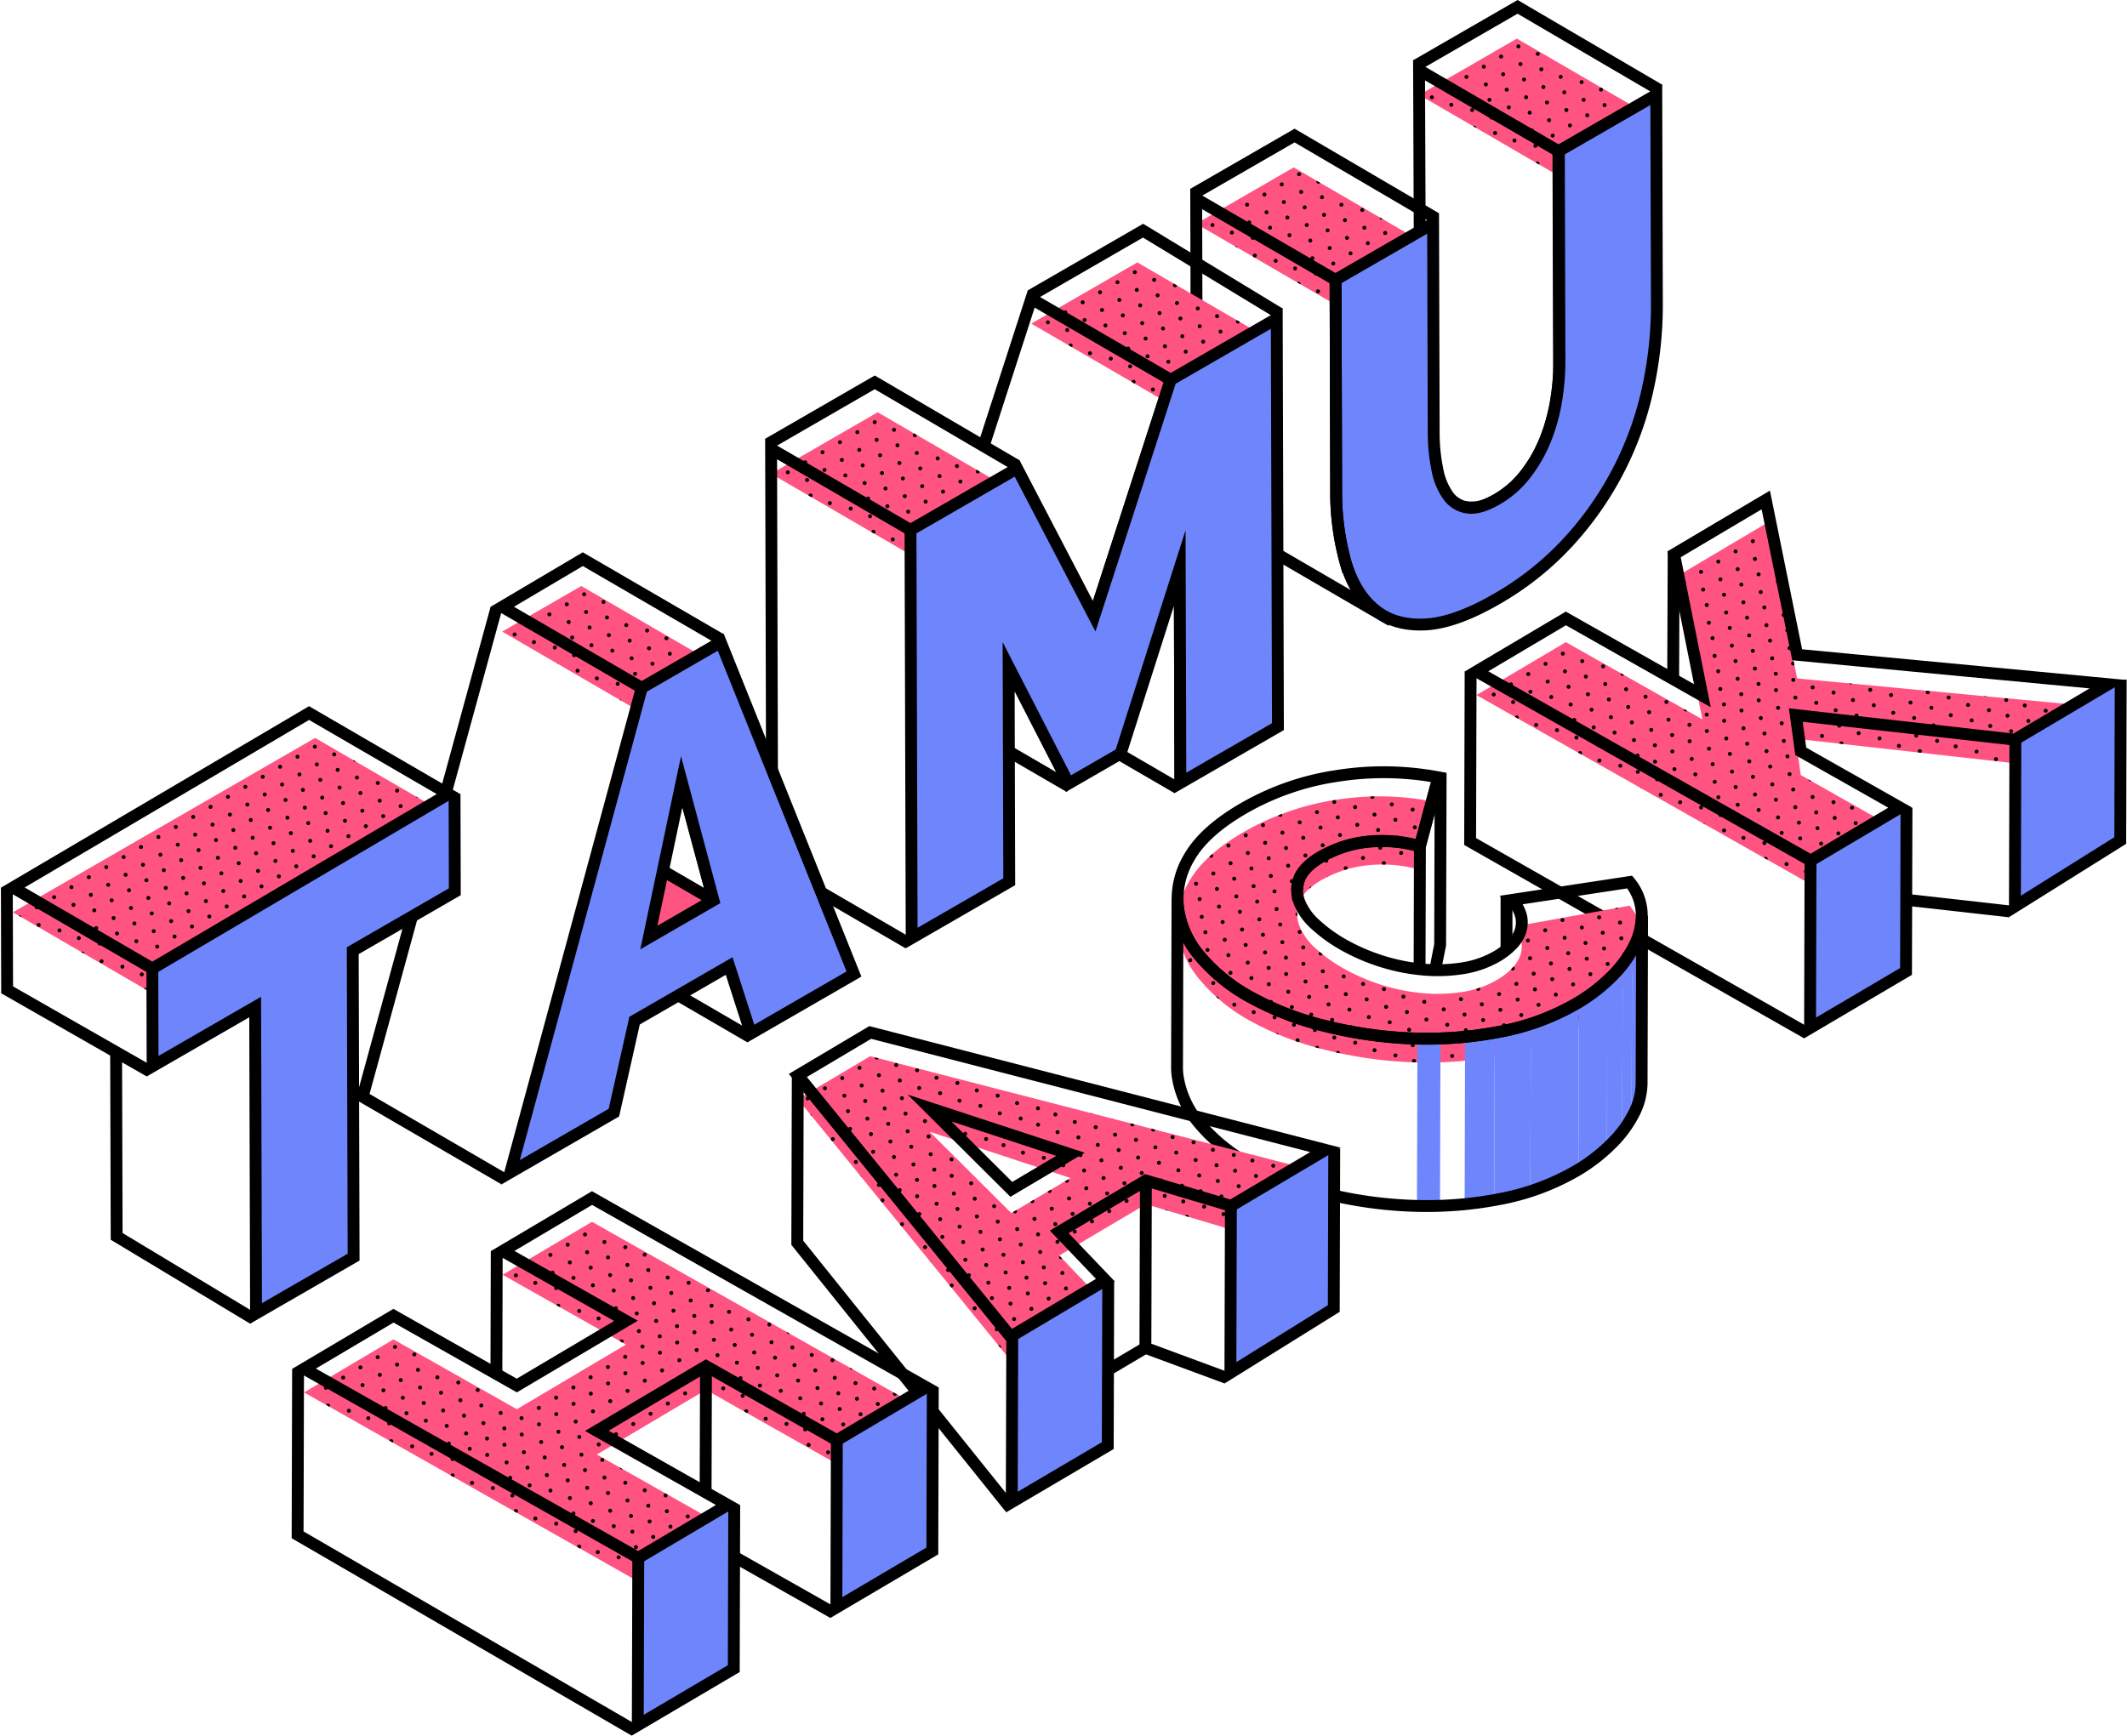 <svg xmlns="http://www.w3.org/2000/svg" xmlns:xlink="http://www.w3.org/1999/xlink" viewBox="0 0 564.75 460.97"><defs><style>.cls-1,.cls-2,.cls-6,.cls-7{fill:none;}.cls-12,.cls-16,.cls-2,.cls-6,.cls-7,.cls-8{stroke:#000;stroke-miterlimit:10;}.cls-12,.cls-16,.cls-2,.cls-8{stroke-width:3.15px;}.cls-3{isolation:isolate;}.cls-4{clip-path:url(#clip-path);}.cls-5{fill:#ff5482;}.cls-6,.cls-7{stroke-linecap:round;stroke-width:1.05px;}.cls-7{stroke-dasharray:0.01 5.32;}.cls-8{fill:#fff;}.cls-9{clip-path:url(#clip-path-2);}.cls-10{clip-path:url(#clip-path-3);}.cls-11{clip-path:url(#clip-path-4);}.cls-13,.cls-16{fill:#6f85fb;}.cls-14{clip-path:url(#clip-path-5);}.cls-15{clip-path:url(#clip-path-6);}.cls-17{clip-path:url(#clip-path-7);}.cls-18{clip-path:url(#clip-path-8);}.cls-19{clip-path:url(#clip-path-9);}.cls-20{clip-path:url(#clip-path-10);}.cls-21{clip-path:url(#clip-path-11);}.cls-22{clip-path:url(#clip-path-12);}</style><clipPath id="clip-path"><polygon class="cls-1" points="477.18 180.19 559.78 188.01 534.94 202.73 476.81 196.2 478.13 205.85 504.5 220.78 480.76 234.85 392.02 184.61 415.76 170.54 452.01 191.06 444.5 153.51 468.84 139.07 477.18 180.19"/></clipPath><clipPath id="clip-path-2"><path class="cls-1" d="M329.53,221.37a70.37,70.37,0,0,1,25.52-9A72.94,72.94,0,0,1,381,213L377,231a36.73,36.73,0,0,0-8.24-1.35,37.82,37.82,0,0,0-7.2.36,30.3,30.3,0,0,0-6.14,1.61,33,33,0,0,0-4.76,2.24c-3,1.79-4.89,3.7-5.67,5.75a8.56,8.56,0,0,0,0,6.22,16.15,16.15,0,0,0,4.39,6.09,40.13,40.13,0,0,0,7.34,5.28,52.71,52.71,0,0,0,10,4.34,50.69,50.69,0,0,0,10.91,2.22,43,43,0,0,0,10.67-.31,25.87,25.87,0,0,0,9.3-3.27,18.65,18.65,0,0,0,3.69-2.84,9.5,9.5,0,0,0,2.34-3.55,7.59,7.59,0,0,0,.27-4.08c-.28-1.43.57-2.3-.78-3.82l29.57-5.35A13.9,13.9,0,0,1,436,248.8a17.94,17.94,0,0,1-2,8.7,31.2,31.2,0,0,1-6.11,8.26,46,46,0,0,1-9.09,7,64,64,0,0,1-20.5,7.59,100.87,100.87,0,0,1-23.4,1.78,111.92,111.92,0,0,1-23.21-3.34,80.12,80.12,0,0,1-19.79-7.67,46.73,46.73,0,0,1-13.2-10.72,24.89,24.89,0,0,1-5.91-12.87,21.51,21.51,0,0,1,3-13.52Q319.67,227.21,329.53,221.37Z"/></clipPath><clipPath id="clip-path-3"><path class="cls-2" d="M344.42,236.39a8.81,8.81,0,0,1,.58-3c.78-2,2.66-4,5.67-5.75a33,33,0,0,1,4.76-2.24,29.66,29.66,0,0,1,6.14-1.61,36.91,36.91,0,0,1,15.44,1l-.09,32.69"/></clipPath><clipPath id="clip-path-4"><path class="cls-2" d="M436,243.18l-.13,44.44a17.94,17.94,0,0,1-2,8,31.17,31.17,0,0,1-6.1,8.25,46.44,46.44,0,0,1-9.1,7,64,64,0,0,1-20.49,7.59,101.55,101.55,0,0,1-23.41,1.77,111.72,111.72,0,0,1-23.2-3.33,79.81,79.81,0,0,1-19.8-7.68,47,47,0,0,1-13.2-10.71,24.92,24.92,0,0,1-5.91-12.87,18.15,18.15,0,0,1-.14-2.44l.12-44.44a19.85,19.85,0,0,0,.15,2.44,24.89,24.89,0,0,0,5.91,12.87,46.7,46.7,0,0,0,13.2,10.71,79.73,79.73,0,0,0,19.79,7.68,112.6,112.6,0,0,0,23.21,3.34A102,102,0,0,0,398.3,274a64,64,0,0,0,20.5-7.59,46.07,46.07,0,0,0,9.09-7,31,31,0,0,0,6.11-8.25A18.21,18.21,0,0,0,436,243.18Z"/></clipPath><clipPath id="clip-path-5"><polygon class="cls-1" points="413.86 46.72 376.84 25.21 402.75 10.25 439.77 31.76 413.86 46.72"/></clipPath><clipPath id="clip-path-6"><polygon class="cls-1" points="354.61 80.93 317.6 59.42 343.5 44.46 380.51 65.97 354.61 80.93"/></clipPath><clipPath id="clip-path-7"><polygon class="cls-1" points="310.84 107.46 273.82 85.95 301.98 69.69 339 91.2 310.84 107.46"/></clipPath><clipPath id="clip-path-8"><polygon class="cls-1" points="241.75 147.34 204.74 125.83 233.04 109.49 270.06 131 241.75 147.34"/></clipPath><clipPath id="clip-path-9"><polygon class="cls-1" points="170.37 189.26 133.35 167.75 154.34 155.64 191.35 177.15 170.37 189.26"/></clipPath><clipPath id="clip-path-10"><polygon class="cls-1" points="40.45 263.81 3.43 242.3 83.67 195.98 120.69 217.49 40.45 263.81"/></clipPath><clipPath id="clip-path-11"><path class="cls-1" d="M231.06,280.51l120.88,31.18-25.08,14.87-22.61-6.73-23,13.63,12.26,12.87-25.2,14.94-56.48-69.36Zm37.46,41.67,15.71-9.31-37.42-12.3,21.71,21.61"/></clipPath><clipPath id="clip-path-12"><polygon class="cls-1" points="157.19 324.49 245.93 374.72 222.19 388.79 187.45 369.13 158.47 386.3 193.22 405.97 169.47 420.04 80.73 369.81 104.47 355.73 137.22 374.27 166.2 357.1 133.45 338.56 157.19 324.49"/></clipPath></defs><title>Asset 8</title><g id="Layer_2" data-name="Layer 2"><g id="Layer_1-2" data-name="Layer 1"><g class="cls-3"><g class="cls-4"><polygon class="cls-5" points="477.18 180.19 559.78 188.01 534.94 202.73 476.81 196.2 478.13 205.85 504.5 220.78 480.76 234.85 392.02 184.61 415.76 170.54 452.01 191.06 444.5 153.51 468.84 139.07 477.18 180.19"/><line class="cls-5" x1="392.02" y1="187.17" x2="488.31" y2="130.19"/><line class="cls-6" x1="392.02" y1="187.17" x2="392.03" y2="187.17"/><line class="cls-7" x1="396.6" y1="184.46" x2="486.01" y2="131.54"/><line class="cls-6" x1="488.3" y1="130.19" x2="488.31" y2="130.19"/><line class="cls-5" x1="397.17" y1="189.16" x2="493.46" y2="132.17"/><line class="cls-6" x1="397.17" y1="189.16" x2="397.18" y2="189.16"/><line class="cls-7" x1="401.75" y1="186.45" x2="491.17" y2="133.53"/><line class="cls-6" x1="493.46" y1="132.18" x2="493.46" y2="132.17"/><line class="cls-5" x1="398.13" y1="193.26" x2="494.42" y2="136.27"/><line class="cls-6" x1="398.13" y1="193.26" x2="398.13" y2="193.26"/><line class="cls-7" x1="402.71" y1="190.55" x2="492.12" y2="137.63"/><line class="cls-6" x1="494.41" y1="136.27" x2="494.42" y2="136.27"/><line class="cls-5" x1="403.28" y1="195.25" x2="499.57" y2="138.26"/><line class="cls-6" x1="403.28" y1="195.25" x2="403.29" y2="195.24"/><line class="cls-7" x1="407.86" y1="192.54" x2="497.28" y2="139.62"/><line class="cls-6" x1="499.57" y1="138.26" x2="499.57" y2="138.26"/><line class="cls-5" x1="404.24" y1="199.34" x2="500.53" y2="142.36"/><line class="cls-6" x1="404.24" y1="199.34" x2="404.24" y2="199.34"/><line class="cls-7" x1="408.82" y1="196.63" x2="498.23" y2="143.71"/><line class="cls-6" x1="500.52" y1="142.36" x2="500.53" y2="142.36"/><line class="cls-5" x1="409.39" y1="201.33" x2="505.68" y2="144.34"/><line class="cls-6" x1="409.39" y1="201.33" x2="409.4" y2="201.33"/><line class="cls-7" x1="413.97" y1="198.62" x2="503.39" y2="145.7"/><line class="cls-6" x1="505.68" y1="144.35" x2="505.68" y2="144.34"/><line class="cls-5" x1="410.35" y1="205.43" x2="506.64" y2="148.44"/><line class="cls-6" x1="410.35" y1="205.43" x2="410.35" y2="205.43"/><line class="cls-7" x1="414.93" y1="202.72" x2="504.34" y2="149.8"/><line class="cls-6" x1="506.63" y1="148.44" x2="506.64" y2="148.44"/><line class="cls-5" x1="415.5" y1="207.42" x2="511.79" y2="150.43"/><line class="cls-6" x1="415.5" y1="207.42" x2="415.51" y2="207.41"/><line class="cls-7" x1="420.08" y1="204.71" x2="509.5" y2="151.79"/><line class="cls-6" x1="511.78" y1="150.43" x2="511.79" y2="150.43"/><line class="cls-5" x1="416.46" y1="211.51" x2="512.75" y2="154.53"/><line class="cls-6" x1="416.46" y1="211.51" x2="416.46" y2="211.51"/><line class="cls-7" x1="421.04" y1="208.8" x2="510.45" y2="155.88"/><line class="cls-6" x1="512.74" y1="154.53" x2="512.75" y2="154.53"/><line class="cls-5" x1="416.51" y1="215.86" x2="512.79" y2="158.87"/><line class="cls-6" x1="416.51" y1="215.86" x2="416.51" y2="215.86"/><line class="cls-7" x1="421.09" y1="213.15" x2="510.5" y2="160.23"/><line class="cls-6" x1="512.79" y1="158.88" x2="512.79" y2="158.87"/><line class="cls-5" x1="421.66" y1="217.85" x2="517.95" y2="160.86"/><line class="cls-6" x1="421.66" y1="217.85" x2="421.66" y2="217.85"/><line class="cls-7" x1="426.24" y1="215.14" x2="515.65" y2="162.22"/><line class="cls-6" x1="517.94" y1="160.86" x2="517.95" y2="160.86"/><line class="cls-5" x1="422.62" y1="221.95" x2="518.9" y2="164.96"/><line class="cls-6" x1="422.62" y1="221.95" x2="422.62" y2="221.94"/><line class="cls-7" x1="427.2" y1="219.24" x2="516.61" y2="166.32"/><line class="cls-6" x1="518.9" y1="164.96" x2="518.9" y2="164.96"/><line class="cls-5" x1="427.77" y1="223.93" x2="524.06" y2="166.95"/><line class="cls-6" x1="427.77" y1="223.93" x2="427.77" y2="223.93"/><line class="cls-7" x1="432.35" y1="221.22" x2="521.76" y2="168.3"/><line class="cls-6" x1="524.05" y1="166.95" x2="524.06" y2="166.95"/><line class="cls-5" x1="428.73" y1="228.03" x2="525.01" y2="171.04"/><line class="cls-6" x1="428.73" y1="228.03" x2="428.73" y2="228.03"/><line class="cls-7" x1="433.31" y1="225.32" x2="522.72" y2="172.4"/><line class="cls-6" x1="525.01" y1="171.05" x2="525.01" y2="171.04"/><line class="cls-5" x1="433.88" y1="230.02" x2="530.17" y2="173.03"/><line class="cls-6" x1="433.88" y1="230.02" x2="433.88" y2="230.02"/><line class="cls-7" x1="438.46" y1="227.31" x2="527.87" y2="174.39"/><line class="cls-6" x1="530.16" y1="173.03" x2="530.17" y2="173.03"/><line class="cls-5" x1="434.84" y1="234.12" x2="531.12" y2="177.13"/><line class="cls-6" x1="434.84" y1="234.12" x2="434.84" y2="234.11"/><line class="cls-7" x1="439.42" y1="231.41" x2="528.83" y2="178.49"/><line class="cls-6" x1="531.12" y1="177.13" x2="531.12" y2="177.13"/><line class="cls-5" x1="439.99" y1="236.1" x2="536.27" y2="179.12"/><line class="cls-6" x1="439.99" y1="236.1" x2="439.99" y2="236.1"/><line class="cls-7" x1="444.57" y1="233.39" x2="533.98" y2="180.47"/><line class="cls-6" x1="536.27" y1="179.12" x2="536.27" y2="179.12"/><line class="cls-5" x1="440.95" y1="240.2" x2="537.23" y2="183.21"/><line class="cls-6" x1="440.95" y1="240.2" x2="440.95" y2="240.2"/><line class="cls-7" x1="445.53" y1="237.49" x2="534.94" y2="184.57"/><line class="cls-6" x1="537.23" y1="183.22" x2="537.23" y2="183.21"/><line class="cls-5" x1="450.46" y1="238.95" x2="546.75" y2="181.96"/><line class="cls-6" x1="450.46" y1="238.95" x2="450.47" y2="238.95"/><line class="cls-7" x1="455.04" y1="236.24" x2="544.45" y2="183.32"/><line class="cls-6" x1="546.74" y1="181.97" x2="546.75" y2="181.96"/><line class="cls-5" x1="451.42" y1="243.05" x2="547.7" y2="186.06"/><line class="cls-6" x1="451.42" y1="243.05" x2="451.42" y2="243.05"/><line class="cls-7" x1="456" y1="240.34" x2="545.41" y2="187.42"/><line class="cls-6" x1="547.7" y1="186.06" x2="547.7" y2="186.06"/><line class="cls-5" x1="456.57" y1="245.04" x2="552.86" y2="188.05"/><line class="cls-6" x1="456.57" y1="245.04" x2="456.58" y2="245.03"/><line class="cls-7" x1="461.15" y1="242.33" x2="550.56" y2="189.41"/><line class="cls-6" x1="552.85" y1="188.05" x2="552.86" y2="188.05"/><line class="cls-5" x1="457.53" y1="249.13" x2="553.81" y2="192.15"/><line class="cls-6" x1="457.53" y1="249.13" x2="457.53" y2="249.13"/><line class="cls-7" x1="462.11" y1="246.42" x2="551.52" y2="193.5"/><line class="cls-6" x1="553.81" y1="192.15" x2="553.81" y2="192.15"/></g><line class="cls-8" x1="444.25" y1="180.72" x2="444.38" y2="146.51"/><line class="cls-8" x1="533.63" y1="242.06" x2="503.25" y2="238.65"/><polyline class="cls-2" points="479.81 274.41 390.34 223.5 390.47 178.34"/></g><g class="cls-3"><g class="cls-9"><path class="cls-5" d="M329.53,221.37a70.37,70.37,0,0,1,25.52-9A72.94,72.94,0,0,1,381,213L377,231a36.73,36.73,0,0,0-8.24-1.35,37.82,37.82,0,0,0-7.2.36,30.3,30.3,0,0,0-6.14,1.61,33,33,0,0,0-4.76,2.24c-3,1.79-4.89,3.7-5.67,5.75a8.56,8.56,0,0,0,0,6.22,16.15,16.15,0,0,0,4.39,6.09,40.13,40.13,0,0,0,7.34,5.28,52.71,52.71,0,0,0,10,4.34,50.69,50.69,0,0,0,10.91,2.22,43,43,0,0,0,10.67-.31,25.87,25.87,0,0,0,9.3-3.27,18.65,18.65,0,0,0,3.69-2.84,9.5,9.5,0,0,0,2.34-3.55,7.59,7.59,0,0,0,.27-4.08c-.28-1.43.57-2.3-.78-3.82l29.57-5.35A13.9,13.9,0,0,1,436,248.8a17.94,17.94,0,0,1-2,8.7,31.2,31.2,0,0,1-6.11,8.26,46,46,0,0,1-9.09,7,64,64,0,0,1-20.5,7.59,100.87,100.87,0,0,1-23.4,1.78,111.92,111.92,0,0,1-23.21-3.34,80.12,80.12,0,0,1-19.79-7.67,46.73,46.73,0,0,1-13.2-10.72,24.89,24.89,0,0,1-5.91-12.87,21.51,21.51,0,0,1,3-13.52Q319.67,227.21,329.53,221.37Z"/><line class="cls-5" x1="289.48" y1="246.28" x2="385.77" y2="189.3"/><line class="cls-6" x1="289.48" y1="246.28" x2="289.49" y2="246.28"/><line class="cls-7" x1="294.06" y1="243.57" x2="383.47" y2="190.65"/><line class="cls-6" x1="385.76" y1="189.3" x2="385.77" y2="189.3"/><line class="cls-5" x1="294.63" y1="248.27" x2="390.92" y2="191.28"/><line class="cls-6" x1="294.63" y1="248.27" x2="294.64" y2="248.27"/><line class="cls-7" x1="299.22" y1="245.56" x2="388.63" y2="192.64"/><line class="cls-6" x1="390.92" y1="191.29" x2="390.92" y2="191.28"/><line class="cls-5" x1="295.59" y1="252.37" x2="391.88" y2="195.38"/><line class="cls-6" x1="295.59" y1="252.37" x2="295.6" y2="252.37"/><line class="cls-7" x1="300.17" y1="249.66" x2="389.58" y2="196.74"/><line class="cls-6" x1="391.87" y1="195.38" x2="391.88" y2="195.38"/><line class="cls-5" x1="300.74" y1="254.36" x2="397.03" y2="197.37"/><line class="cls-6" x1="300.74" y1="254.36" x2="300.75" y2="254.35"/><line class="cls-7" x1="305.32" y1="251.64" x2="394.74" y2="198.72"/><line class="cls-6" x1="397.03" y1="197.37" x2="397.03" y2="197.37"/><line class="cls-5" x1="301.7" y1="258.45" x2="397.99" y2="201.46"/><line class="cls-6" x1="301.7" y1="258.45" x2="301.71" y2="258.45"/><line class="cls-7" x1="306.28" y1="255.74" x2="395.69" y2="202.82"/><line class="cls-6" x1="397.98" y1="201.47" x2="397.99" y2="201.46"/><line class="cls-5" x1="306.85" y1="260.44" x2="403.14" y2="203.45"/><line class="cls-6" x1="306.85" y1="260.44" x2="306.86" y2="260.44"/><line class="cls-7" x1="311.43" y1="257.73" x2="400.85" y2="204.81"/><line class="cls-6" x1="403.14" y1="203.46" x2="403.14" y2="203.45"/><line class="cls-5" x1="307.81" y1="264.54" x2="404.1" y2="207.55"/><line class="cls-6" x1="307.81" y1="264.54" x2="307.81" y2="264.53"/><line class="cls-7" x1="312.39" y1="261.83" x2="401.8" y2="208.91"/><line class="cls-6" x1="404.09" y1="207.55" x2="404.1" y2="207.55"/><line class="cls-5" x1="312.96" y1="266.53" x2="409.25" y2="209.54"/><line class="cls-6" x1="312.96" y1="266.53" x2="312.97" y2="266.52"/><line class="cls-7" x1="317.54" y1="263.81" x2="406.96" y2="210.89"/><line class="cls-6" x1="409.25" y1="209.54" x2="409.25" y2="209.54"/><line class="cls-5" x1="313.92" y1="270.62" x2="410.21" y2="213.63"/><line class="cls-6" x1="313.92" y1="270.62" x2="313.92" y2="270.62"/><line class="cls-7" x1="318.5" y1="267.91" x2="407.91" y2="214.99"/><line class="cls-6" x1="410.2" y1="213.64" x2="410.21" y2="213.63"/><line class="cls-5" x1="313.97" y1="274.97" x2="410.25" y2="217.98"/><line class="cls-6" x1="313.97" y1="274.97" x2="313.97" y2="274.97"/><line class="cls-7" x1="318.55" y1="272.26" x2="407.96" y2="219.34"/><line class="cls-6" x1="410.25" y1="217.99" x2="410.25" y2="217.98"/><line class="cls-5" x1="319.12" y1="276.96" x2="415.41" y2="219.97"/><line class="cls-6" x1="319.12" y1="276.96" x2="319.12" y2="276.96"/><line class="cls-7" x1="323.7" y1="274.25" x2="413.11" y2="221.33"/><line class="cls-6" x1="415.4" y1="219.97" x2="415.41" y2="219.97"/><line class="cls-5" x1="320.08" y1="281.06" x2="416.36" y2="224.07"/><line class="cls-6" x1="320.08" y1="281.06" x2="320.08" y2="281.05"/><line class="cls-7" x1="324.66" y1="278.34" x2="414.07" y2="225.42"/><line class="cls-6" x1="416.36" y1="224.07" x2="416.36" y2="224.07"/><line class="cls-5" x1="325.23" y1="283.04" x2="421.52" y2="226.06"/><line class="cls-6" x1="325.23" y1="283.04" x2="325.23" y2="283.04"/><line class="cls-7" x1="329.81" y1="280.33" x2="419.22" y2="227.41"/><line class="cls-6" x1="421.51" y1="226.06" x2="421.52" y2="226.06"/><line class="cls-5" x1="326.19" y1="287.14" x2="422.47" y2="230.15"/><line class="cls-6" x1="326.19" y1="287.14" x2="326.19" y2="287.14"/><line class="cls-7" x1="330.77" y1="284.43" x2="420.18" y2="231.51"/><line class="cls-6" x1="422.47" y1="230.15" x2="422.47" y2="230.15"/><line class="cls-5" x1="331.34" y1="289.13" x2="427.63" y2="232.14"/><line class="cls-6" x1="331.34" y1="289.13" x2="331.34" y2="289.13"/><line class="cls-7" x1="335.92" y1="286.42" x2="425.33" y2="233.5"/><line class="cls-6" x1="427.62" y1="232.14" x2="427.63" y2="232.14"/><line class="cls-5" x1="332.3" y1="293.23" x2="428.58" y2="236.24"/><line class="cls-6" x1="332.3" y1="293.23" x2="332.3" y2="293.22"/><line class="cls-7" x1="336.88" y1="290.51" x2="426.29" y2="237.59"/><line class="cls-6" x1="428.58" y1="236.24" x2="428.58" y2="236.24"/><line class="cls-5" x1="337.45" y1="295.21" x2="433.74" y2="238.22"/><line class="cls-6" x1="337.45" y1="295.21" x2="337.45" y2="295.21"/><line class="cls-7" x1="342.03" y1="292.5" x2="431.44" y2="239.58"/><line class="cls-6" x1="433.73" y1="238.23" x2="433.74" y2="238.22"/><line class="cls-5" x1="338.41" y1="299.31" x2="434.69" y2="242.32"/><line class="cls-6" x1="338.41" y1="299.31" x2="338.41" y2="299.31"/><line class="cls-7" x1="342.99" y1="296.6" x2="432.4" y2="243.68"/><line class="cls-6" x1="434.69" y1="242.32" x2="434.69" y2="242.32"/><line class="cls-5" x1="347.92" y1="298.06" x2="444.21" y2="241.07"/><line class="cls-6" x1="347.92" y1="298.06" x2="347.93" y2="298.06"/><line class="cls-7" x1="352.5" y1="295.35" x2="441.91" y2="242.43"/><line class="cls-6" x1="444.2" y1="241.08" x2="444.21" y2="241.07"/><line class="cls-5" x1="348.88" y1="302.16" x2="445.16" y2="245.17"/><line class="cls-6" x1="348.88" y1="302.16" x2="348.88" y2="302.15"/><line class="cls-7" x1="353.46" y1="299.45" x2="442.87" y2="246.53"/><line class="cls-6" x1="445.16" y1="245.17" x2="445.16" y2="245.17"/><line class="cls-5" x1="354.03" y1="304.15" x2="450.32" y2="247.16"/><line class="cls-6" x1="354.03" y1="304.15" x2="354.04" y2="304.14"/><line class="cls-7" x1="358.61" y1="301.43" x2="448.02" y2="248.51"/><line class="cls-6" x1="450.31" y1="247.16" x2="450.32" y2="247.16"/><line class="cls-5" x1="354.99" y1="308.24" x2="451.27" y2="251.25"/><line class="cls-6" x1="354.99" y1="308.24" x2="354.99" y2="308.24"/><line class="cls-7" x1="359.57" y1="305.53" x2="448.98" y2="252.61"/><line class="cls-6" x1="451.27" y1="251.26" x2="451.27" y2="251.25"/></g><polyline class="cls-2" points="382.51 205.24 382.38 250.92 380.97 258.07"/><line class="cls-2" x1="377.01" y1="224.73" x2="381.9" y2="206.48"/><g class="cls-3"><g class="cls-10"><g class="cls-3"><path class="cls-1" d="M376.92,257.42l.09-32.69c-.89-.24-1.78-.45-2.65-.63s-1.58-.31-2.35-.41-1.31-.17-1.95-.22c-.44,0-.86-.07-1.29-.08l-.64,0c-.85,0-1.67,0-2.47,0s-1.59.08-2.35.16c-.6.06-1.18.13-1.74.22l-.74.12a30.66,30.66,0,0,0-3.94,1c-.5.16-1,.33-1.46.51a33,33,0,0,0-4.76,2.24l-.21.12a19.33,19.33,0,0,0-3,2.24,11.54,11.54,0,0,0-1.23,1.33,8,8,0,0,0-.73,1.09,6.58,6.58,0,0,0-.46,1l0,0a8.92,8.92,0,0,0-.39,1.38"/></g></g><path class="cls-2" d="M344.42,236.39a8.81,8.81,0,0,1,.58-3c.78-2,2.66-4,5.67-5.75a33,33,0,0,1,4.76-2.24,29.66,29.66,0,0,1,6.14-1.61,36.91,36.91,0,0,1,15.44,1l-.09,32.69"/></g><g class="cls-3"><g class="cls-11"><g class="cls-3"><path class="cls-12" d="M436,243.18l-.13,44.44v.44l.12-44.43c0-.15,0-.3,0-.45"/><path class="cls-13" d="M436,243.63l-.12,44.43a17,17,0,0,1-.33,2.85l.13-44.44a16,16,0,0,0,.32-2.84"/><path class="cls-13" d="M435.64,246.47l-.13,44.44a17.56,17.56,0,0,1-.82,2.84l.13-44.43a19.09,19.09,0,0,0,.82-2.85"/><path class="cls-13" d="M434.82,249.32l-.13,44.43a18.45,18.45,0,0,1-.82,1.9c-.21.42-.43.83-.66,1.25l.13-44.44c.23-.41.45-.83.66-1.25.31-.63.58-1.26.82-1.89"/><path class="cls-13" d="M433.34,252.46l-.13,44.44a29.24,29.24,0,0,1-2.49,3.7l.13-44.44a29.24,29.24,0,0,0,2.49-3.7"/><path class="cls-13" d="M430.85,256.16l-.13,44.44a35.67,35.67,0,0,1-3,3.3c-.37.37-.74.73-1.13,1.08l.13-44.44c.38-.35.76-.71,1.12-1.08a35.81,35.81,0,0,0,3-3.3"/><path class="cls-13" d="M426.77,260.54,426.64,305a46.49,46.49,0,0,1-7.55,5.66l.13-44.44a46.35,46.35,0,0,0,7.55-5.66"/><path class="cls-13" d="M419.22,266.2l-.13,44.44-.42.25a60,60,0,0,1-12.34,5.5l.13-44.44a60.2,60.2,0,0,0,12.34-5.5l.42-.25"/><path class="cls-13" d="M406.46,272l-.13,44.44a71.91,71.91,0,0,1-8.15,2.09l-1.43.26.13-44.43,1.42-.27a72.64,72.64,0,0,0,8.16-2.09"/><path class="cls-13" d="M396.88,274.31l-.13,44.43q-3.9.7-7.86,1.1L389,275.4c2.63-.26,5.25-.63,7.86-1.09"/><path class="cls-13" d="M382.47,275.84l-.13,44.43q-3,.11-6.12,0l.13-44.44q3.07.08,6.12,0"/></g></g><path class="cls-2" d="M436,243.18l-.13,44.44a17.94,17.94,0,0,1-2,8,31.17,31.17,0,0,1-6.1,8.25,46.44,46.44,0,0,1-9.1,7,64,64,0,0,1-20.49,7.59,101.55,101.55,0,0,1-23.41,1.77,111.72,111.72,0,0,1-23.2-3.33,79.81,79.81,0,0,1-19.8-7.68,47,47,0,0,1-13.2-10.71,24.92,24.92,0,0,1-5.91-12.87,18.15,18.15,0,0,1-.14-2.44l.12-44.44a19.85,19.85,0,0,0,.15,2.44,24.89,24.89,0,0,0,5.91,12.87,46.7,46.7,0,0,0,13.2,10.71,79.73,79.73,0,0,0,19.79,7.68,112.6,112.6,0,0,0,23.21,3.34A102,102,0,0,0,398.3,274a64,64,0,0,0,20.5-7.59,46.07,46.07,0,0,0,9.09-7,31,31,0,0,0,6.11-8.25A18.21,18.21,0,0,0,436,243.18Z"/></g></g><g class="cls-3"><g class="cls-14"><polygon class="cls-5" points="413.86 46.72 376.84 25.21 402.75 10.25 439.77 31.76 413.86 46.72"/><line class="cls-6" x1="325.07" y1="58.27" x2="325.07" y2="58.27"/><line class="cls-7" x1="329.65" y1="55.57" x2="419.2" y2="2.87"/><line class="cls-6" x1="421.49" y1="1.52" x2="421.49" y2="1.52"/><line class="cls-6" x1="330.22" y1="60.27" x2="330.22" y2="60.27"/><line class="cls-7" x1="334.8" y1="57.57" x2="424.34" y2="4.87"/><line class="cls-6" x1="426.64" y1="3.52" x2="426.64" y2="3.52"/><line class="cls-6" x1="331.16" y1="64.37" x2="331.17" y2="64.37"/><line class="cls-7" x1="335.75" y1="61.67" x2="425.29" y2="8.97"/><line class="cls-6" x1="427.58" y1="7.62" x2="427.59" y2="7.62"/><line class="cls-6" x1="336.31" y1="66.37" x2="336.32" y2="66.37"/><line class="cls-7" x1="340.9" y1="63.67" x2="430.44" y2="10.97"/><line class="cls-6" x1="432.73" y1="9.62" x2="432.74" y2="9.62"/><line class="cls-6" x1="337.26" y1="70.47" x2="337.26" y2="70.47"/><line class="cls-7" x1="341.84" y1="67.77" x2="431.39" y2="15.07"/><line class="cls-6" x1="433.68" y1="13.72" x2="433.68" y2="13.72"/><line class="cls-6" x1="342.41" y1="72.47" x2="342.41" y2="72.47"/><line class="cls-7" x1="346.99" y1="69.77" x2="436.53" y2="17.07"/><line class="cls-6" x1="438.83" y1="15.72" x2="438.83" y2="15.72"/><line class="cls-6" x1="343.35" y1="76.57" x2="343.36" y2="76.57"/><line class="cls-7" x1="347.94" y1="73.87" x2="437.48" y2="21.17"/><line class="cls-6" x1="439.77" y1="19.82" x2="439.78" y2="19.82"/><line class="cls-6" x1="348.5" y1="78.57" x2="348.51" y2="78.57"/><line class="cls-7" x1="353.09" y1="75.87" x2="442.63" y2="23.17"/><line class="cls-6" x1="444.92" y1="21.82" x2="444.93" y2="21.82"/><line class="cls-6" x1="349.45" y1="82.67" x2="349.45" y2="82.67"/><line class="cls-7" x1="354.03" y1="79.97" x2="443.58" y2="27.27"/><line class="cls-6" x1="445.87" y1="25.92" x2="445.87" y2="25.92"/></g><g class="cls-15"><polygon class="cls-5" points="354.61 80.93 317.6 59.42 343.5 44.46 380.51 65.97 354.61 80.93"/><line class="cls-6" x1="271.39" y1="89.46" x2="271.4" y2="89.46"/><line class="cls-7" x1="275.98" y1="86.76" x2="365.57" y2="34.14"/><line class="cls-6" x1="367.86" y1="32.79" x2="367.87" y2="32.79"/><line class="cls-6" x1="276.54" y1="91.46" x2="276.55" y2="91.46"/><line class="cls-7" x1="281.13" y1="88.77" x2="370.72" y2="36.14"/><line class="cls-6" x1="373.01" y1="34.79" x2="373.01" y2="34.79"/><line class="cls-6" x1="277.48" y1="95.56" x2="277.49" y2="95.56"/><line class="cls-7" x1="282.07" y1="92.87" x2="371.66" y2="40.24"/><line class="cls-6" x1="373.95" y1="38.89" x2="373.96" y2="38.89"/><line class="cls-6" x1="282.63" y1="97.57" x2="282.64" y2="97.56"/><line class="cls-7" x1="287.22" y1="94.87" x2="376.81" y2="42.24"/><line class="cls-6" x1="379.1" y1="40.9" x2="379.1" y2="40.9"/><line class="cls-6" x1="283.57" y1="101.67" x2="283.58" y2="101.67"/><line class="cls-7" x1="288.16" y1="98.97" x2="377.75" y2="46.35"/><line class="cls-6" x1="380.04" y1="45" x2="380.05" y2="45"/><line class="cls-6" x1="288.72" y1="103.67" x2="288.73" y2="103.67"/><line class="cls-7" x1="293.31" y1="100.98" x2="382.9" y2="48.35"/><line class="cls-6" x1="385.19" y1="47" x2="385.19" y2="47"/><line class="cls-6" x1="289.66" y1="107.77" x2="289.67" y2="107.77"/><line class="cls-7" x1="294.25" y1="105.08" x2="383.84" y2="52.45"/><line class="cls-6" x1="386.13" y1="51.1" x2="386.14" y2="51.1"/><line class="cls-6" x1="294.81" y1="109.78" x2="294.81" y2="109.77"/><line class="cls-7" x1="299.4" y1="107.08" x2="388.99" y2="54.45"/><line class="cls-6" x1="391.28" y1="53.11" x2="391.28" y2="53.11"/><line class="cls-6" x1="295.75" y1="113.88" x2="295.76" y2="113.87"/><line class="cls-7" x1="300.34" y1="111.18" x2="389.93" y2="58.55"/><line class="cls-6" x1="392.22" y1="57.21" x2="392.22" y2="57.21"/></g><path class="cls-2" d="M413.56,103.51c.08-.66.15-1.31.21-2l.06-.78c0-.58.08-1.17.11-1.75l0-.74c0-.8,0-1.6,0-2.4v0h0l-.16-55.71-37-21.52L377,74.33h0c0,.81,0,1.61,0,2.42,0,.24,0,.49,0,.73,0,.59-.06,1.17-.11,1.76l-.06.78c-.06.66-.13,1.32-.21,2,0,.16,0,.33-.05.49-.11.85-.23,1.69-.38,2.54v.09c-.14.8-.3,1.6-.47,2.39s-.35,1.47-.54,2.2l-.15.61c-.07.24-.15.47-.22.71-.18.59-.35,1.18-.55,1.76-.07.21-.15.41-.22.62-.24.67-.48,1.34-.75,2q-.48,1.21-1.05,2.37s0,.09-.07.14c-.33.68-.69,1.35-1.06,2l-.15.27c-.38.65-.77,1.29-1.19,1.92l-.29.43c-.43.64-.88,1.28-1.35,1.89s-.94,1.14-1.43,1.68l-.52.56c-.47.49-1,1-1.46,1.41l-.14.13c-.57.49-1.16,1-1.77,1.4l-.45.31c-.62.44-1.26.86-1.93,1.25-.48.28-1,.53-1.42.76l-.45.2c-.31.15-.63.29-.94.42l-.27.1c-.37.14-.72.26-1.07.36l-.15,0c-.41.12.4,1,0,1.06l-1.23-.79h0l32.06,20.61a7.42,7.42,0,0,0,1.61.68l0,0,.19,0,.5.11.17,0,.35.06.43,0h.2c.12,0,.24,0,.36,0h.21l.21,0,.49,0,.22,0,.17,0c.25-.05.51-.1.78-.17l.22,0a.32.32,0,0,0,.09,0l.35-.1.58-.19.38-.15.34-.13.19-.08.81-.37.38-.19q.6-.3,1.23-.66h0c.67-.39,1.31-.81,1.93-1.24l.45-.32c.61-.45,1.2-.91,1.77-1.4a1.59,1.59,0,0,0,.13-.13c.36-.31.71-.63,1.05-1l.42-.44.52-.56c.14-.15.28-.29.42-.45.33-.38.65-.76,1-1.16l0-.07c.35-.44.68-.9,1-1.36l.35-.52.29-.44.28-.42q.42-.65.81-1.32l.09-.17c.06-.09.11-.19.16-.28.16-.29.33-.57.48-.87s.39-.76.58-1.14c0,0,0-.09.07-.14l0-.06c.23-.47.44-.94.65-1.41.13-.3.25-.59.37-.89s.21-.53.31-.79.29-.81.44-1.21c.07-.21.15-.41.22-.62l.07-.18c.17-.52.32-1.05.47-1.57.08-.24.16-.48.22-.72a.19.19,0,0,0,0-.07c0-.18.09-.36.14-.54.19-.73.37-1.46.54-2.2,0-.07,0-.15.05-.22.16-.72.3-1.46.42-2.19s.26-1.65.37-2.47c0,0,0-.09,0-.14S413.54,103.67,413.56,103.51Z"/><path class="cls-16" d="M439.77,25.17l.16,55.72a103.38,103.38,0,0,1-2.47,22.59A87.51,87.51,0,0,1,416.35,144a79.14,79.14,0,0,1-18.91,15.05q-11.29,6.53-19.35,6.81c-5.37.19-9.79-1.15-13.25-4.05s-6-7.1-7.62-12.65a69.46,69.46,0,0,1-2.45-19.15l-.16-55.72,25.9-14.95.16,55.72a48.12,48.12,0,0,0,1,9.76,17.27,17.27,0,0,0,2.95,7,7.56,7.56,0,0,0,5.14,3c2.08.27,4.62-.46,7.64-2.2a26,26,0,0,0,7.69-6.74,38,38,0,0,0,5.17-9,49.1,49.1,0,0,0,2.9-10.31,63.56,63.56,0,0,0,.9-10.77l-.16-55.71Z"/><path class="cls-2" d="M364.84,161.85q-5.19-4.33-7.62-12.65a69.46,69.46,0,0,1-2.45-19.15l-.16-55.72-37-21.51.15,55.72a69.46,69.46,0,0,0,2.45,19.15q2.42,8.31,7.62,12.65a15.83,15.83,0,0,0,2.3,1.61l37,21.52A15.9,15.9,0,0,1,364.84,161.85Z"/><polyline class="cls-2" points="316.8 51.53 343.73 36 381.26 57.99"/><polyline class="cls-2" points="376.01 17.36 402.94 1.82 440.6 23.88"/></g><g class="cls-3"><g class="cls-17"><polygon class="cls-5" points="310.84 107.46 273.82 85.95 301.98 69.69 339 91.2 310.84 107.46"/><line class="cls-6" x1="232.08" y1="112.26" x2="232.09" y2="112.26"/><line class="cls-7" x1="236.69" y1="109.6" x2="326.67" y2="57.65"/><line class="cls-6" x1="328.97" y1="56.32" x2="328.98" y2="56.32"/><line class="cls-6" x1="237.21" y1="114.31" x2="237.22" y2="114.3"/><line class="cls-7" x1="241.82" y1="111.65" x2="331.8" y2="59.69"/><line class="cls-6" x1="334.1" y1="58.37" x2="334.11" y2="58.36"/><line class="cls-6" x1="238.13" y1="118.41" x2="238.13" y2="118.41"/><line class="cls-7" x1="242.73" y1="115.75" x2="332.71" y2="63.8"/><line class="cls-6" x1="335.02" y1="62.47" x2="335.02" y2="62.47"/><line class="cls-6" x1="243.26" y1="120.46" x2="243.26" y2="120.46"/><line class="cls-7" x1="247.87" y1="117.8" x2="337.85" y2="65.85"/><line class="cls-6" x1="340.15" y1="64.52" x2="340.15" y2="64.51"/><line class="cls-6" x1="244.17" y1="124.57" x2="244.17" y2="124.56"/><line class="cls-7" x1="248.78" y1="121.9" x2="338.76" y2="69.95"/><line class="cls-6" x1="341.06" y1="68.62" x2="341.06" y2="68.62"/><line class="cls-6" x1="249.3" y1="126.61" x2="249.31" y2="126.61"/><line class="cls-7" x1="253.91" y1="123.95" x2="343.89" y2="72"/><line class="cls-6" x1="346.19" y1="70.67" x2="346.2" y2="70.66"/><line class="cls-6" x1="250.21" y1="130.72" x2="250.22" y2="130.71"/><line class="cls-7" x1="254.82" y1="128.05" x2="344.8" y2="76.1"/><line class="cls-6" x1="347.1" y1="74.77" x2="347.11" y2="74.77"/><line class="cls-6" x1="255.34" y1="132.76" x2="255.35" y2="132.76"/><line class="cls-7" x1="259.95" y1="130.1" x2="349.93" y2="78.15"/><line class="cls-6" x1="352.24" y1="76.82" x2="352.24" y2="76.81"/><line class="cls-6" x1="256.26" y1="136.87" x2="256.26" y2="136.86"/><line class="cls-7" x1="260.87" y1="134.2" x2="350.84" y2="82.25"/><line class="cls-6" x1="353.15" y1="80.92" x2="353.15" y2="80.92"/></g><g class="cls-18"><polygon class="cls-5" points="241.75 147.34 204.74 125.83 233.04 109.49 270.06 131 241.75 147.34"/><line class="cls-6" x1="176.86" y1="144.09" x2="176.86" y2="144.09"/><line class="cls-7" x1="181.47" y1="141.43" x2="271.45" y2="89.48"/><line class="cls-6" x1="273.75" y1="88.15" x2="273.76" y2="88.15"/><line class="cls-6" x1="181.99" y1="146.13" x2="182" y2="146.13"/><line class="cls-7" x1="186.6" y1="143.47" x2="276.58" y2="91.52"/><line class="cls-6" x1="278.88" y1="90.19" x2="278.89" y2="90.19"/><line class="cls-6" x1="182.9" y1="150.24" x2="182.91" y2="150.24"/><line class="cls-7" x1="187.51" y1="147.58" x2="277.49" y2="95.63"/><line class="cls-6" x1="279.79" y1="94.3" x2="279.8" y2="94.3"/><line class="cls-6" x1="188.04" y1="152.28" x2="188.04" y2="152.28"/><line class="cls-7" x1="192.64" y1="149.62" x2="282.62" y2="97.67"/><line class="cls-6" x1="284.93" y1="96.34" x2="284.93" y2="96.34"/><line class="cls-6" x1="188.95" y1="156.39" x2="188.95" y2="156.39"/><line class="cls-7" x1="193.56" y1="153.73" x2="283.54" y2="101.78"/><line class="cls-6" x1="285.84" y1="100.45" x2="285.84" y2="100.45"/><line class="cls-6" x1="194.08" y1="158.43" x2="194.08" y2="158.43"/><line class="cls-7" x1="198.69" y1="155.77" x2="288.67" y2="103.82"/><line class="cls-6" x1="290.97" y1="102.49" x2="290.97" y2="102.49"/><line class="cls-6" x1="194.99" y1="162.54" x2="195" y2="162.54"/><line class="cls-7" x1="199.6" y1="159.88" x2="289.58" y2="107.93"/><line class="cls-6" x1="291.88" y1="106.6" x2="291.89" y2="106.6"/><line class="cls-6" x1="200.12" y1="164.59" x2="200.13" y2="164.58"/><line class="cls-7" x1="204.73" y1="161.92" x2="294.71" y2="109.97"/><line class="cls-6" x1="297.01" y1="108.64" x2="297.02" y2="108.64"/><line class="cls-6" x1="201.03" y1="168.69" x2="201.04" y2="168.69"/><line class="cls-7" x1="205.64" y1="166.03" x2="295.62" y2="114.08"/><line class="cls-6" x1="297.93" y1="112.75" x2="297.93" y2="112.75"/></g><line class="cls-2" x1="312.67" y1="209.31" x2="275.65" y2="187.8"/><polyline class="cls-2" points="298.62 142.36 313.24 150.85 313.41 207.94"/><line class="cls-2" x1="284.04" y1="208.99" x2="258.51" y2="194.15"/><polyline class="cls-2" points="260.94 119.17 273.82 79.35 310.84 100.86 290.52 163.66"/><polyline class="cls-2" points="241.21 250.49 205.04 229.47 204.74 119.24 241.75 140.75"/><polygon class="cls-16" points="339 84.6 339.31 192.99 313.41 207.94 313.24 150.85 297.55 200.12 283.73 208.1 267.81 177.09 267.97 234.18 242.06 249.13 241.75 140.75 270.06 124.41 290.52 163.66 310.84 100.86 339 84.6"/></g><g class="cls-3"><g class="cls-19"><polygon class="cls-5" points="170.37 189.26 133.35 167.75 154.34 155.64 191.35 177.15 170.37 189.26"/><line class="cls-6" x1="95.1" y1="192.48" x2="95.11" y2="192.48"/><line class="cls-7" x1="99.71" y1="189.82" x2="189.69" y2="137.87"/><line class="cls-6" x1="191.99" y1="136.54" x2="192" y2="136.54"/><line class="cls-6" x1="100.24" y1="194.52" x2="100.24" y2="194.52"/><line class="cls-7" x1="104.84" y1="191.86" x2="194.82" y2="139.91"/><line class="cls-6" x1="197.13" y1="138.58" x2="197.13" y2="138.58"/><line class="cls-6" x1="101.15" y1="198.63" x2="101.15" y2="198.63"/><line class="cls-7" x1="105.76" y1="195.97" x2="195.74" y2="144.02"/><line class="cls-6" x1="198.04" y1="142.69" x2="198.04" y2="142.69"/><line class="cls-6" x1="106.28" y1="200.67" x2="106.28" y2="200.67"/><line class="cls-7" x1="110.89" y1="198.01" x2="200.87" y2="146.06"/><line class="cls-6" x1="203.17" y1="144.73" x2="203.17" y2="144.73"/><line class="cls-6" x1="107.19" y1="204.78" x2="107.2" y2="204.78"/><line class="cls-7" x1="111.8" y1="202.12" x2="201.78" y2="150.17"/><line class="cls-6" x1="204.08" y1="148.84" x2="204.09" y2="148.84"/><line class="cls-6" x1="112.32" y1="206.82" x2="112.33" y2="206.82"/><line class="cls-7" x1="116.93" y1="204.16" x2="206.91" y2="152.21"/><line class="cls-6" x1="209.21" y1="150.88" x2="209.22" y2="150.88"/><line class="cls-6" x1="113.23" y1="210.93" x2="113.24" y2="210.93"/><line class="cls-7" x1="117.84" y1="208.27" x2="207.82" y2="156.32"/><line class="cls-6" x1="210.13" y1="154.99" x2="210.13" y2="154.99"/><line class="cls-6" x1="118.37" y1="212.97" x2="118.37" y2="212.97"/><line class="cls-7" x1="122.98" y1="210.31" x2="212.95" y2="158.36"/><line class="cls-6" x1="215.26" y1="157.03" x2="215.26" y2="157.03"/><line class="cls-6" x1="119.28" y1="217.08" x2="119.28" y2="217.08"/><line class="cls-7" x1="123.89" y1="214.42" x2="213.87" y2="162.47"/><line class="cls-6" x1="216.17" y1="161.14" x2="216.17" y2="161.14"/></g><line class="cls-2" x1="199.24" y1="275.48" x2="176.79" y2="262.43"/><polyline class="cls-5" points="175.85 231.2 189.43 239.09 172.28 248.99 170.22 247.79"/><polyline class="cls-2" points="174.95 204.11 180.95 207.6 189.43 239.09 172.62 229.32"/><path class="cls-16" d="M191.36,170.55l35.38,88.14-27.37,15.8-5.77-17.92-25.11,14.5L163,295.5l-27.5,15.88,34.9-128.71Zm-1.93,68.54L181,207.6,172.28,249Z"/><polyline class="cls-2" points="133.81 313.11 96.28 291.29 131.79 161.54"/></g><g class="cls-3"><g class="cls-20"><polygon class="cls-5" points="40.45 263.81 3.43 242.3 83.67 195.98 120.69 217.49 40.45 263.81"/><line class="cls-5" x1="0.53" y1="246.28" x2="97.42" y2="190.34"/><line class="cls-6" x1="0.53" y1="246.28" x2="0.53" y2="246.28"/><line class="cls-7" x1="5.13" y1="243.62" x2="95.11" y2="191.67"/><line class="cls-6" x1="97.42" y1="190.34" x2="97.42" y2="190.34"/><line class="cls-5" x1="5.66" y1="248.33" x2="102.55" y2="192.38"/><line class="cls-6" x1="5.66" y1="248.33" x2="5.66" y2="248.32"/><line class="cls-7" x1="10.27" y1="245.66" x2="100.25" y2="193.71"/><line class="cls-6" x1="102.55" y1="192.38" x2="102.55" y2="192.38"/><line class="cls-5" x1="6.57" y1="252.43" x2="103.46" y2="196.49"/><line class="cls-6" x1="6.57" y1="252.43" x2="6.57" y2="252.43"/><line class="cls-7" x1="11.18" y1="249.77" x2="101.16" y2="197.82"/><line class="cls-6" x1="103.46" y1="196.49" x2="103.46" y2="196.49"/><line class="cls-5" x1="11.7" y1="254.48" x2="108.6" y2="198.53"/><line class="cls-6" x1="11.7" y1="254.48" x2="11.71" y2="254.47"/><line class="cls-7" x1="16.31" y1="251.82" x2="106.29" y2="199.86"/><line class="cls-6" x1="108.59" y1="198.53" x2="108.6" y2="198.53"/><line class="cls-5" x1="12.61" y1="258.58" x2="109.51" y2="202.64"/><line class="cls-6" x1="12.61" y1="258.58" x2="12.62" y2="258.58"/><line class="cls-7" x1="17.22" y1="255.92" x2="107.2" y2="203.97"/><line class="cls-6" x1="109.5" y1="202.64" x2="109.51" y2="202.64"/><line class="cls-5" x1="17.74" y1="260.63" x2="114.64" y2="204.68"/><line class="cls-6" x1="17.74" y1="260.63" x2="17.75" y2="260.62"/><line class="cls-7" x1="22.35" y1="257.97" x2="112.33" y2="206.01"/><line class="cls-6" x1="114.64" y1="204.69" x2="114.64" y2="204.68"/><line class="cls-5" x1="18.66" y1="264.73" x2="115.55" y2="208.79"/><line class="cls-6" x1="18.66" y1="264.73" x2="18.66" y2="264.73"/><line class="cls-7" x1="23.27" y1="262.07" x2="113.24" y2="210.12"/><line class="cls-6" x1="115.55" y1="208.79" x2="115.55" y2="208.79"/><line class="cls-5" x1="23.79" y1="266.78" x2="120.68" y2="210.83"/><line class="cls-6" x1="23.79" y1="266.78" x2="23.79" y2="266.78"/><line class="cls-7" x1="28.4" y1="264.12" x2="118.38" y2="212.16"/><line class="cls-6" x1="120.68" y1="210.84" x2="120.68" y2="210.83"/><line class="cls-5" x1="24.7" y1="270.88" x2="121.6" y2="214.94"/><line class="cls-6" x1="24.7" y1="270.88" x2="24.7" y2="270.88"/><line class="cls-7" x1="29.31" y1="268.22" x2="119.29" y2="216.27"/><line class="cls-6" x1="121.59" y1="214.94" x2="121.6" y2="214.94"/></g><polyline class="cls-16" points="120.69 210.89 120.76 236.84 93.66 252.49 93.89 333.88 67.98 348.83 67.75 267.45 40.52 283.17 40.45 257.22"/><polyline class="cls-2" points="67.24 350.21 30.97 328.37 30.83 279.42"/><polyline class="cls-2" points="39.74 284.52 1.89 262.89 1.82 235.72"/><polygon class="cls-2" points="40.45 257.22 3.43 235.71 82.06 189.38 119.07 210.89 40.45 257.22"/><polyline class="cls-2" points="203.96 117.89 232.26 101.55 269.92 123.61"/><polyline class="cls-2" points="273.82 78.4 303.5 61.26 339.78 83.3"/><polyline class="cls-2" points="170.37 182.67 133.35 161.16 154.74 148.51 191.4 169.81"/></g><g class="cls-3"><g class="cls-21"><path class="cls-5" d="M231.06,280.51l120.88,31.18-25.08,14.87-22.61-6.73-23,13.63,12.26,12.87-25.2,14.94-56.48-69.36Zm37.46,41.67,15.71-9.31-37.42-12.3,21.71,21.61"/><line class="cls-5" x1="196.11" y1="302.6" x2="292.39" y2="245.61"/><line class="cls-6" x1="196.11" y1="302.6" x2="196.11" y2="302.59"/><line class="cls-7" x1="200.69" y1="299.89" x2="290.1" y2="246.97"/><line class="cls-6" x1="292.39" y1="245.61" x2="292.39" y2="245.61"/><line class="cls-5" x1="201.26" y1="304.58" x2="297.55" y2="247.6"/><line class="cls-6" x1="201.26" y1="304.58" x2="201.27" y2="304.58"/><line class="cls-7" x1="205.84" y1="301.87" x2="295.25" y2="248.95"/><line class="cls-6" x1="297.54" y1="247.6" x2="297.55" y2="247.6"/><line class="cls-5" x1="202.22" y1="308.68" x2="298.5" y2="251.69"/><line class="cls-6" x1="202.22" y1="308.68" x2="202.22" y2="308.68"/><line class="cls-7" x1="206.8" y1="305.97" x2="296.21" y2="253.05"/><line class="cls-6" x1="298.5" y1="251.7" x2="298.5" y2="251.69"/><line class="cls-5" x1="207.37" y1="310.67" x2="303.66" y2="253.68"/><line class="cls-6" x1="207.37" y1="310.67" x2="207.38" y2="310.67"/><line class="cls-7" x1="211.95" y1="307.96" x2="301.36" y2="255.04"/><line class="cls-6" x1="303.65" y1="253.68" x2="303.66" y2="253.68"/><line class="cls-5" x1="208.33" y1="314.77" x2="304.61" y2="257.78"/><line class="cls-6" x1="208.33" y1="314.77" x2="208.33" y2="314.76"/><line class="cls-7" x1="212.91" y1="312.06" x2="302.32" y2="259.14"/><line class="cls-6" x1="304.61" y1="257.78" x2="304.61" y2="257.78"/><line class="cls-5" x1="213.48" y1="316.75" x2="309.77" y2="259.77"/><line class="cls-6" x1="213.48" y1="316.75" x2="213.48" y2="316.75"/><line class="cls-7" x1="218.06" y1="314.04" x2="307.47" y2="261.12"/><line class="cls-6" x1="309.76" y1="259.77" x2="309.77" y2="259.77"/><line class="cls-5" x1="214.44" y1="320.85" x2="310.72" y2="263.86"/><line class="cls-6" x1="214.44" y1="320.85" x2="214.44" y2="320.85"/><line class="cls-7" x1="219.02" y1="318.14" x2="308.43" y2="265.22"/><line class="cls-6" x1="310.72" y1="263.87" x2="310.72" y2="263.86"/><line class="cls-5" x1="219.59" y1="322.84" x2="315.88" y2="265.85"/><line class="cls-6" x1="219.59" y1="322.84" x2="219.59" y2="322.84"/><line class="cls-7" x1="224.17" y1="320.13" x2="313.58" y2="267.21"/><line class="cls-6" x1="315.87" y1="265.85" x2="315.88" y2="265.85"/><line class="cls-5" x1="220.55" y1="326.94" x2="316.83" y2="269.95"/><line class="cls-6" x1="220.55" y1="326.94" x2="220.55" y2="326.93"/><line class="cls-7" x1="225.13" y1="324.22" x2="314.54" y2="271.3"/><line class="cls-6" x1="316.83" y1="269.95" x2="316.83" y2="269.95"/><line class="cls-5" x1="220.59" y1="331.28" x2="316.88" y2="274.3"/><line class="cls-6" x1="220.59" y1="331.28" x2="220.6" y2="331.28"/><line class="cls-7" x1="225.17" y1="328.57" x2="314.59" y2="275.65"/><line class="cls-6" x1="316.87" y1="274.3" x2="316.88" y2="274.3"/><line class="cls-5" x1="225.75" y1="333.27" x2="322.03" y2="276.28"/><line class="cls-6" x1="225.75" y1="333.27" x2="225.75" y2="333.27"/><line class="cls-7" x1="230.33" y1="330.56" x2="319.74" y2="277.64"/><line class="cls-6" x1="322.03" y1="276.29" x2="322.03" y2="276.28"/><line class="cls-5" x1="226.7" y1="337.37" x2="322.99" y2="280.38"/><line class="cls-6" x1="226.7" y1="337.37" x2="226.71" y2="337.37"/><line class="cls-7" x1="231.28" y1="334.66" x2="320.7" y2="281.74"/><line class="cls-6" x1="322.98" y1="280.38" x2="322.99" y2="280.38"/><line class="cls-5" x1="231.86" y1="339.36" x2="328.14" y2="282.37"/><line class="cls-6" x1="231.86" y1="339.36" x2="231.86" y2="339.35"/><line class="cls-7" x1="236.44" y1="336.65" x2="325.85" y2="283.73"/><line class="cls-6" x1="328.14" y1="282.37" x2="328.14" y2="282.37"/><line class="cls-5" x1="232.81" y1="343.45" x2="329.1" y2="286.47"/><line class="cls-6" x1="232.81" y1="343.45" x2="232.82" y2="343.45"/><line class="cls-7" x1="237.39" y1="340.74" x2="326.81" y2="287.82"/><line class="cls-6" x1="329.09" y1="286.47" x2="329.1" y2="286.47"/><line class="cls-5" x1="237.97" y1="345.44" x2="334.25" y2="288.45"/><line class="cls-6" x1="237.97" y1="345.44" x2="237.97" y2="345.44"/><line class="cls-7" x1="242.55" y1="342.73" x2="331.96" y2="289.81"/><line class="cls-6" x1="334.25" y1="288.46" x2="334.25" y2="288.45"/><line class="cls-5" x1="238.92" y1="349.54" x2="335.21" y2="292.55"/><line class="cls-6" x1="238.92" y1="349.54" x2="238.93" y2="349.54"/><line class="cls-7" x1="243.5" y1="346.83" x2="332.92" y2="293.91"/><line class="cls-6" x1="335.2" y1="292.55" x2="335.21" y2="292.55"/><line class="cls-5" x1="244.08" y1="351.53" x2="340.36" y2="294.54"/><line class="cls-6" x1="244.08" y1="351.53" x2="244.08" y2="351.52"/><line class="cls-7" x1="248.66" y1="348.82" x2="338.07" y2="295.9"/><line class="cls-6" x1="340.36" y1="294.54" x2="340.36" y2="294.54"/><line class="cls-5" x1="245.03" y1="355.62" x2="341.32" y2="298.64"/><line class="cls-6" x1="245.03" y1="355.62" x2="245.04" y2="355.62"/><line class="cls-7" x1="249.61" y1="352.91" x2="339.02" y2="299.99"/><line class="cls-6" x1="341.31" y1="298.64" x2="341.32" y2="298.64"/><line class="cls-5" x1="254.55" y1="354.37" x2="350.83" y2="297.39"/><line class="cls-6" x1="254.55" y1="354.37" x2="254.55" y2="354.37"/><line class="cls-7" x1="259.13" y1="351.66" x2="348.54" y2="298.74"/><line class="cls-6" x1="350.83" y1="297.39" x2="350.83" y2="297.39"/><line class="cls-5" x1="255.5" y1="358.47" x2="351.79" y2="301.48"/><line class="cls-6" x1="255.5" y1="358.47" x2="255.51" y2="358.47"/><line class="cls-7" x1="260.08" y1="355.76" x2="349.5" y2="302.84"/><line class="cls-6" x1="351.78" y1="301.49" x2="351.79" y2="301.48"/><line class="cls-5" x1="260.66" y1="360.46" x2="356.94" y2="303.47"/><line class="cls-6" x1="260.66" y1="360.46" x2="260.66" y2="360.46"/><line class="cls-7" x1="265.24" y1="357.75" x2="354.65" y2="304.83"/><line class="cls-6" x1="356.94" y1="303.47" x2="356.94" y2="303.47"/><line class="cls-5" x1="261.61" y1="364.56" x2="357.9" y2="307.57"/><line class="cls-6" x1="261.61" y1="364.56" x2="261.62" y2="364.55"/><line class="cls-7" x1="266.19" y1="361.84" x2="355.61" y2="308.92"/><line class="cls-6" x1="357.89" y1="307.57" x2="357.9" y2="307.57"/></g><polyline class="cls-2" points="325.67 365.94 304.12 357.97 304.25 313.53"/><line class="cls-16" x1="304.12" y1="357.97" x2="281.11" y2="371.61"/><polyline class="cls-2" points="268.17 400.39 211.69 330.06 211.82 285.62"/><line class="cls-8" x1="211.82" y1="285.62" x2="268.3" y2="354.98"/></g><g class="cls-3"><polygon class="cls-13" points="245.93 368.43 245.8 412.87 222.07 426.94 222.19 382.5 245.93 368.43"/><polygon class="cls-13" points="193.22 399.68 193.09 444.12 169.34 458.19 169.47 413.75 193.22 399.68"/><g class="cls-22"><polygon class="cls-5" points="157.19 324.49 245.93 374.72 222.19 388.79 187.45 369.13 158.47 386.3 193.22 405.97 169.47 420.04 80.73 369.81 104.47 355.73 137.22 374.27 166.2 357.1 133.45 338.56 157.19 324.49"/><line class="cls-5" x1="81.94" y1="371.3" x2="178.22" y2="314.31"/><line class="cls-6" x1="81.94" y1="371.3" x2="81.94" y2="371.3"/><line class="cls-7" x1="86.52" y1="368.59" x2="175.93" y2="315.67"/><line class="cls-6" x1="178.22" y1="314.32" x2="178.22" y2="314.31"/><line class="cls-5" x1="87.09" y1="373.29" x2="183.38" y2="316.3"/><line class="cls-6" x1="87.09" y1="373.29" x2="87.09" y2="373.29"/><line class="cls-7" x1="91.67" y1="370.58" x2="181.08" y2="317.66"/><line class="cls-6" x1="183.37" y1="316.3" x2="183.38" y2="316.3"/><line class="cls-5" x1="88.05" y1="377.39" x2="184.33" y2="320.4"/><line class="cls-6" x1="88.05" y1="377.39" x2="88.05" y2="377.38"/><line class="cls-7" x1="92.63" y1="374.68" x2="182.04" y2="321.76"/><line class="cls-6" x1="184.33" y1="320.4" x2="184.33" y2="320.4"/><line class="cls-5" x1="93.2" y1="379.37" x2="189.49" y2="322.39"/><line class="cls-6" x1="93.2" y1="379.37" x2="93.2" y2="379.37"/><line class="cls-7" x1="97.78" y1="376.66" x2="187.19" y2="323.74"/><line class="cls-6" x1="189.48" y1="322.39" x2="189.49" y2="322.39"/><line class="cls-5" x1="94.16" y1="383.47" x2="190.44" y2="326.48"/><line class="cls-6" x1="94.16" y1="383.47" x2="94.16" y2="383.47"/><line class="cls-7" x1="98.74" y1="380.76" x2="188.15" y2="327.84"/><line class="cls-6" x1="190.44" y1="326.49" x2="190.44" y2="326.48"/><line class="cls-5" x1="99.31" y1="385.46" x2="195.6" y2="328.47"/><line class="cls-6" x1="99.31" y1="385.46" x2="99.31" y2="385.46"/><line class="cls-7" x1="103.89" y1="382.75" x2="193.3" y2="329.83"/><line class="cls-6" x1="195.59" y1="328.47" x2="195.6" y2="328.47"/><line class="cls-5" x1="100.27" y1="389.56" x2="196.55" y2="332.57"/><line class="cls-6" x1="100.27" y1="389.56" x2="100.27" y2="389.55"/><line class="cls-7" x1="104.85" y1="386.85" x2="194.26" y2="333.93"/><line class="cls-6" x1="196.55" y1="332.57" x2="196.55" y2="332.57"/><line class="cls-5" x1="105.42" y1="391.54" x2="201.71" y2="334.56"/><line class="cls-6" x1="105.42" y1="391.54" x2="105.42" y2="391.54"/><line class="cls-7" x1="110" y1="388.83" x2="199.41" y2="335.91"/><line class="cls-6" x1="201.7" y1="334.56" x2="201.71" y2="334.56"/><line class="cls-5" x1="106.38" y1="395.64" x2="202.66" y2="338.65"/><line class="cls-6" x1="106.38" y1="395.64" x2="106.38" y2="395.64"/><line class="cls-7" x1="110.96" y1="392.93" x2="200.37" y2="340.01"/><line class="cls-6" x1="202.66" y1="338.66" x2="202.66" y2="338.65"/><line class="cls-5" x1="106.42" y1="399.99" x2="202.71" y2="343"/><line class="cls-6" x1="106.42" y1="399.99" x2="106.43" y2="399.99"/><line class="cls-7" x1="111" y1="397.28" x2="200.42" y2="344.36"/><line class="cls-6" x1="202.7" y1="343" x2="202.71" y2="343"/><line class="cls-5" x1="111.58" y1="401.98" x2="207.86" y2="344.99"/><line class="cls-6" x1="111.58" y1="401.98" x2="111.58" y2="401.97"/><line class="cls-7" x1="116.16" y1="399.27" x2="205.57" y2="346.35"/><line class="cls-6" x1="207.86" y1="344.99" x2="207.86" y2="344.99"/><line class="cls-5" x1="112.53" y1="406.07" x2="208.82" y2="349.09"/><line class="cls-6" x1="112.53" y1="406.07" x2="112.54" y2="406.07"/><line class="cls-7" x1="117.11" y1="403.36" x2="206.53" y2="350.44"/><line class="cls-6" x1="208.81" y1="349.09" x2="208.82" y2="349.09"/><line class="cls-5" x1="117.69" y1="408.06" x2="213.97" y2="351.07"/><line class="cls-6" x1="117.69" y1="408.06" x2="117.69" y2="408.06"/><line class="cls-7" x1="122.27" y1="405.35" x2="211.68" y2="352.43"/><line class="cls-6" x1="213.97" y1="351.08" x2="213.97" y2="351.07"/><line class="cls-5" x1="118.64" y1="412.16" x2="214.93" y2="355.17"/><line class="cls-6" x1="118.64" y1="412.16" x2="118.65" y2="412.16"/><line class="cls-7" x1="123.22" y1="409.45" x2="212.64" y2="356.53"/><line class="cls-6" x1="214.92" y1="355.17" x2="214.93" y2="355.17"/><line class="cls-5" x1="123.8" y1="414.15" x2="220.08" y2="357.16"/><line class="cls-6" x1="123.8" y1="414.15" x2="123.8" y2="414.14"/><line class="cls-7" x1="128.38" y1="411.44" x2="217.79" y2="358.52"/><line class="cls-6" x1="220.08" y1="357.16" x2="220.08" y2="357.16"/><line class="cls-5" x1="124.75" y1="418.24" x2="221.04" y2="361.26"/><line class="cls-6" x1="124.75" y1="418.24" x2="124.76" y2="418.24"/><line class="cls-7" x1="129.33" y1="415.53" x2="218.74" y2="362.61"/><line class="cls-6" x1="221.03" y1="361.26" x2="221.04" y2="361.26"/><line class="cls-5" x1="129.9" y1="420.23" x2="226.19" y2="363.24"/><line class="cls-6" x1="129.9" y1="420.23" x2="129.91" y2="420.23"/><line class="cls-7" x1="134.49" y1="417.52" x2="223.9" y2="364.6"/><line class="cls-6" x1="226.19" y1="363.25" x2="226.19" y2="363.24"/><line class="cls-5" x1="130.86" y1="424.33" x2="227.15" y2="367.34"/><line class="cls-6" x1="130.86" y1="424.33" x2="130.87" y2="424.33"/><line class="cls-7" x1="135.44" y1="421.62" x2="224.85" y2="368.7"/><line class="cls-6" x1="227.14" y1="367.34" x2="227.15" y2="367.34"/><line class="cls-5" x1="140.38" y1="423.08" x2="236.66" y2="366.09"/><line class="cls-6" x1="140.38" y1="423.08" x2="140.38" y2="423.08"/><line class="cls-7" x1="144.96" y1="420.37" x2="234.37" y2="367.45"/><line class="cls-6" x1="236.66" y1="366.09" x2="236.66" y2="366.09"/><line class="cls-5" x1="141.33" y1="427.18" x2="237.62" y2="370.19"/><line class="cls-6" x1="141.33" y1="427.18" x2="141.34" y2="427.17"/><line class="cls-7" x1="145.91" y1="424.47" x2="235.33" y2="371.55"/><line class="cls-6" x1="237.61" y1="370.19" x2="237.62" y2="370.19"/><line class="cls-5" x1="146.49" y1="429.16" x2="242.77" y2="372.18"/><line class="cls-6" x1="146.49" y1="429.16" x2="146.49" y2="429.16"/><line class="cls-7" x1="151.07" y1="426.45" x2="240.48" y2="373.53"/><line class="cls-6" x1="242.77" y1="372.18" x2="242.77" y2="372.18"/><line class="cls-5" x1="147.44" y1="433.26" x2="243.73" y2="376.27"/><line class="cls-6" x1="147.44" y1="433.26" x2="147.45" y2="433.26"/><line class="cls-7" x1="152.02" y1="430.55" x2="241.44" y2="377.63"/><line class="cls-6" x1="243.72" y1="376.28" x2="243.73" y2="376.27"/></g><polyline class="cls-16" points="194.95 399.68 194.83 443.17 169.34 458.19 169.47 413.75"/><polyline class="cls-16" points="247.67 368.43 247.55 411.92 222.07 426.94 222.19 382.5"/><polyline class="cls-16" points="294.25 340.44 294.13 383.94 268.64 398.95 268.77 354.52"/><polyline class="cls-16" points="354.26 305.08 354.14 347.53 326.69 364.61 326.82 320.17"/><polyline class="cls-16" points="506.2 214.51 506.08 258 480.6 273.02 480.72 228.58"/><polyline class="cls-16" points="563.08 180.57 562.96 223.23 534.99 240.74 535.11 196.3"/><line class="cls-2" x1="131.8" y1="364.7" x2="131.89" y2="332.26"/><line class="cls-2" x1="221.23" y1="428.33" x2="194.12" y2="412.98"/><line class="cls-2" x1="187.35" y1="396.36" x2="187.45" y2="362.83"/><polygon class="cls-2" points="477.18 173.9 559.78 181.72 534.94 196.44 476.81 189.91 478.13 199.55 504.5 214.48 480.76 228.56 392.02 178.32 415.76 164.25 452.01 184.77 444.5 147.21 468.84 132.78 477.18 173.9"/><path class="cls-2" d="M329.53,215.07a70.17,70.17,0,0,1,25.52-9,78.59,78.59,0,0,1,26.85.38L377,224.73a36.91,36.91,0,0,0-15.44-1,29.66,29.66,0,0,0-6.14,1.61,33,33,0,0,0-4.76,2.24c-3,1.78-4.89,3.7-5.67,5.75a8.56,8.56,0,0,0,0,6.22,16.15,16.15,0,0,0,4.39,6.09,40.13,40.13,0,0,0,7.34,5.28,53.35,53.35,0,0,0,10,4.34,51.31,51.31,0,0,0,10.91,2.22,43,43,0,0,0,10.67-.31,26.06,26.06,0,0,0,9.3-3.27,18.69,18.69,0,0,0,3.69-2.85,9.5,9.5,0,0,0,2.34-3.55,7.55,7.55,0,0,0,.27-4.07,9.64,9.64,0,0,0-2.45-4.42l31.24-4.75a13.9,13.9,0,0,1,3.21,8.23,18,18,0,0,1-2,8.7,31,31,0,0,1-6.11,8.25,46.07,46.07,0,0,1-9.09,7A64,64,0,0,1,398.3,274a102,102,0,0,1-23.4,1.78,112.6,112.6,0,0,1-23.21-3.34,79.73,79.73,0,0,1-19.79-7.68,46.7,46.7,0,0,1-13.2-10.71,24.89,24.89,0,0,1-5.91-12.87,21.55,21.55,0,0,1,3-13.53Q319.67,220.93,329.53,215.07Z"/><path class="cls-2" d="M231.06,274.21,351.94,305.4l-25.08,14.87-22.61-6.74-23,13.64L293.5,340,268.3,355l-56.48-69.36Zm53.17,32.36-37.42-12.29,21.71,21.6Z"/><polygon class="cls-2" points="157.19 318.19 245.93 368.43 222.19 382.5 187.45 362.83 158.47 380.01 193.22 399.68 169.47 413.75 80.73 363.51 104.47 349.44 137.22 367.98 166.2 350.8 133.45 332.26 157.19 318.19"/><polyline class="cls-2" points="168.52 459.61 79.02 407.63 79.14 363.55"/></g><line class="cls-2" x1="400" y1="237.9" x2="400" y2="251.92"/></g></g></svg>